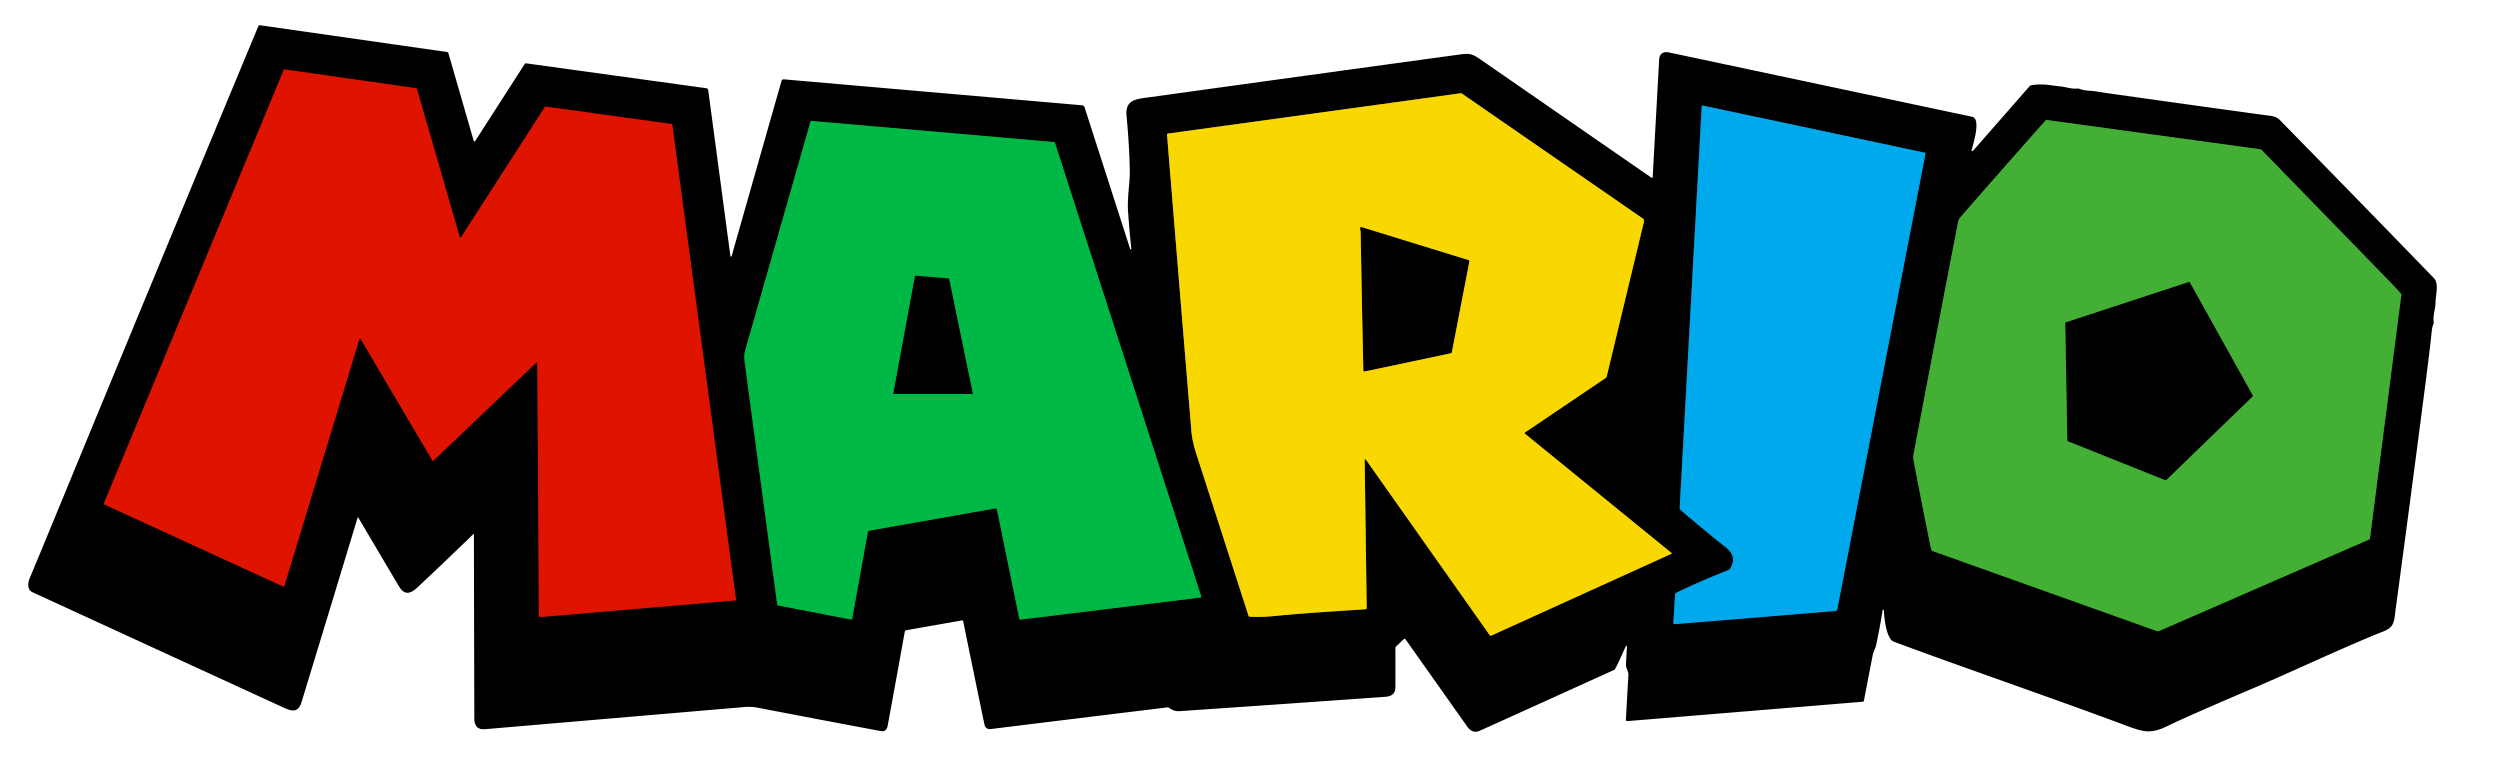 <?xml version="1.0" encoding="UTF-8" standalone="no"?>
<!DOCTYPE svg PUBLIC "-//W3C//DTD SVG 1.1//EN" "http://www.w3.org/Graphics/SVG/1.1/DTD/svg11.dtd">
<svg xmlns="http://www.w3.org/2000/svg" version="1.1" viewBox="0 0 1242 385">
<g stroke-width="2.00" fill="none" stroke-linecap="butt">
<path stroke="#6f0a00" vector-effect="non-scaling-stroke" d="
  M 266.38 180.17
  A 0.34 0.34 0.0 0 1 266.95 180.42
  L 267.72 306.21
  A 0.34 0.34 0.0 0 0 268.09 306.55
  L 365.32 298.26
  A 0.34 0.34 0.0 0 0 365.63 297.88
  L 333.98 61.94
  A 0.34 0.34 0.0 0 0 333.69 61.64
  L 271.07 52.96
  A 0.34 0.34 0.0 0 0 270.73 53.11
  L 229.03 117.92
  A 0.34 0.34 0.0 0 1 228.42 117.83
  L 207.09 44.09
  A 0.34 0.34 0.0 0 0 206.81 43.85
  L 141.37 34.49
  A 0.34 0.34 0.0 0 0 141.01 34.69
  L 51.62 250.13
  A 0.34 0.34 0.0 0 0 51.79 250.57
  L 140.76 291.42
  A 0.34 0.34 0.0 0 0 141.22 291.21
  L 178.54 168.43
  A 0.34 0.34 0.0 0 1 179.15 168.36
  L 214.81 228.77
  A 0.34 0.34 0.0 0 0 215.34 228.84
  L 266.38 180.17"
/>
<path stroke="#7c6c00" vector-effect="non-scaling-stroke" d="
  M 677.95 228.47
  A 0.32 0.32 0.0 0 1 678.53 228.28
  L 740.03 315.46
  A 0.77 0.77 0.0 0 0 740.98 315.71
  L 830.38 275.10
  A 0.22 0.21 52.1 0 0 830.42 274.74
  L 757.64 215.49
  A 0.42 0.42 0.0 0 1 757.67 214.81
  L 797.69 187.78
  A 1.23 1.23 0.0 0 0 798.20 187.04
  L 816.74 110.03
  A 1.35 1.35 0.0 0 0 816.20 108.60
  L 726.39 46.58
  A 1.27 1.24 58.1 0 0 725.49 46.36
  L 580.21 66.37
  A 0.50 0.50 0.0 0 0 579.78 66.91
  Q 585.78 140.63 591.92 214.54
  Q 592.31 219.21 594.44 225.82
  Q 607.34 265.82 620.25 305.87
  A 0.73 0.72 -7.0 0 0 620.90 306.37
  Q 626.89 306.65 632.84 306.06
  C 647.96 304.57 663.13 303.69 678.31 302.68
  A 0.70 0.70 0.0 0 0 678.97 301.97
  L 677.95 228.47"
/>
<path stroke="#005476" vector-effect="non-scaling-stroke" d="
  M 838.94 256.81
  Q 853.39 268.89 857.22 271.78
  Q 863.39 276.46 859.41 282.66
  A 1.38 1.33 -83.7 0 1 858.76 283.20
  Q 845.63 288.33 832.91 294.42
  A 1.31 1.29 79.0 0 0 832.17 295.53
  L 831.33 309.46
  A 0.59 0.59 0.0 0 0 831.96 310.08
  L 911.96 303.50
  A 0.87 0.87 0.0 0 0 912.75 302.79
  L 956.55 76.47
  A 0.54 0.53 -78.5 0 0 956.14 75.84
  L 845.93 52.45
  A 0.43 0.42 7.0 0 0 845.42 52.84
  L 834.47 252.26
  A 1.14 1.13 24.7 0 0 834.79 253.12
  Q 835.94 254.31 838.94 256.81"
/>
<path stroke="#22581b" vector-effect="non-scaling-stroke" d="
  M 1185.93 138.57
  Q 1154.89 106.64 1123.87 74.80
  A 2.33 2.33 0.0 0 0 1122.51 74.11
  L 1016.96 59.65
  A 0.90 0.88 24.1 0 0 1016.18 59.94
  Q 995.08 83.66 974.21 107.59
  C 972.91 109.08 972.87 109.87 972.51 111.75
  Q 961.47 168.62 950.69 225.53
  Q 950.38 227.17 950.69 228.81
  Q 954.71 249.93 958.99 271.00
  Q 959.28 272.42 959.60 273.21
  A 0.98 0.96 -0.5 0 0 960.19 273.78
  L 1071.56 313.52
  A 1.43 1.40 42.8 0 0 1072.60 313.49
  L 1177.03 268.00
  A 0.57 0.56 -8.4 0 0 1177.37 267.55
  L 1192.96 146.53
  A 1.02 0.99 28.0 0 0 1192.70 145.72
  Q 1189.32 142.06 1185.93 138.57"
/>
<path stroke="#005c23" vector-effect="non-scaling-stroke" d="
  M 495.23 252.92
  L 506.40 307.37
  A 0.56 0.56 0.0 0 0 507.01 307.81
  L 596.35 296.85
  A 0.49 0.48 77.6 0 0 596.75 296.22
  L 524.10 70.92
  A 0.48 0.47 82.7 0 0 523.68 70.59
  L 403.08 60.08
  A 0.39 0.38 -78.9 0 0 402.68 60.36
  Q 386.47 117.20 370.24 174.00
  Q 369.51 176.54 370.01 180.25
  Q 378.04 240.22 386.11 300.20
  A 0.71 0.71 0.0 0 0 386.69 300.80
  L 422.77 307.78
  A 0.48 0.48 0.0 0 0 423.33 307.39
  L 431.19 264.17
  A 0.65 0.63 -89.9 0 1 431.70 263.65
  L 494.67 252.54
  A 0.48 0.48 0.0 0 1 495.23 252.92"
/>
<path stroke="#7c6c00" vector-effect="non-scaling-stroke" d="
  M 675.95 115.22
  Q 676.54 148.87 677.30 184.18
  A 0.43 0.43 0.0 0 0 677.82 184.59
  L 720.78 175.53
  A 0.63 0.63 0.0 0 0 721.28 175.03
  L 729.99 129.96
  A 0.67 0.66 -76.2 0 0 729.53 129.19
  L 676.40 112.79
  A 0.53 0.53 0.0 0 0 675.72 113.19
  C 675.61 113.79 675.94 114.66 675.95 115.22"
/>
<path stroke="#22581b" vector-effect="non-scaling-stroke" d="
  M 1027.02 218.75
  A 0.57 0.57 0.0 0 0 1027.38 219.27
  L 1075.67 238.57
  A 0.57 0.57 0.0 0 0 1076.28 238.45
  L 1119.08 197.05
  A 0.57 0.57 0.0 0 0 1119.18 196.37
  L 1087.98 140.35
  A 0.57 0.57 0.0 0 0 1087.30 140.09
  L 1026.38 160.07
  A 0.57 0.57 0.0 0 0 1025.99 160.62
  L 1027.02 218.75"
/>
<path stroke="#005c23" vector-effect="non-scaling-stroke" d="
  M 454.85 136.92
  A 0.33 0.33 0.0 0 0 454.50 137.19
  L 443.77 195.36
  A 0.33 0.33 0.0 0 0 444.10 195.75
  L 482.99 195.75
  A 0.33 0.33 0.0 0 0 483.32 195.35
  L 471.57 138.56
  A 0.33 0.33 0.0 0 0 471.27 138.30
  L 454.85 136.92"
/>
</g>
<g fill="#000000">
<path d="
  M 235.08 265.41
  Q 221.32 278.79 207.30 291.90
  C 203.81 295.16 200.85 295.75 198.21 291.30
  Q 188.09 274.25 178.04 257.18
  Q 177.78 256.75 177.64 257.23
  Q 163.79 303.01 149.83 348.73
  C 148.12 354.34 144.92 353.38 140.65 351.42
  Q 78.35 322.83 16.07 294.18
  C 13.59 293.03 13.74 289.73 14.72 287.35
  Q 21.52 271.01 28.26 254.65
  Q 78.04 133.78 128.34 13.04
  A 0.81 0.81 0.0 0 1 129.20 12.55
  L 222.19 25.85
  A 0.66 0.65 85.7 0 1 222.72 26.31
  L 235.34 69.97
  A 0.41 0.40 -37.0 0 0 236.07 70.07
  L 260.61 31.88
  A 0.89 0.88 -69.4 0 1 261.48 31.48
  L 350.93 43.83
  A 1.06 1.06 0.0 0 1 351.84 44.74
  L 362.86 127.22
  A 0.31 0.31 0.0 0 0 363.46 127.27
  L 388.23 40.28
  A 1.19 1.18 10.0 0 1 389.47 39.42
  L 537.69 52.32
  A 1.24 1.24 0.0 0 1 538.77 53.18
  L 561.47 123.70
  A 0.29 0.29 0.0 0 0 562.04 123.58
  Q 561.04 114.24 560.41 104.93
  C 559.96 98.23 561.33 90.91 561.28 85.35
  Q 561.17 73.79 559.66 57.48
  C 558.91 49.28 564.74 49.20 571.66 48.23
  Q 648.70 37.54 725.75 27.00
  C 729.77 26.45 731.48 26.77 734.95 29.16
  Q 777.80 58.81 820.53 88.34
  A 0.33 0.32 18.8 0 0 821.04 88.09
  Q 822.67 58.76 824.27 29.51
  C 824.42 26.69 826.36 25.46 829.14 26.05
  Q 904.45 42.04 979.75 58.01
  C 984.34 58.99 980.24 71.59 979.52 74.63
  A 0.37 0.37 0.0 0 0 980.16 74.96
  L 1008.32 42.82
  A 1.47 1.45 16.0 0 1 1009.20 42.34
  C 1015.03 41.38 1018.73 42.47 1023.64 42.94
  C 1026.44 43.20 1029.07 44.29 1032.01 43.99
  Q 1032.50 43.94 1032.97 44.12
  C 1035.65 45.17 1038.79 45.01 1041.01 45.37
  Q 1044.15 45.89 1050.00 46.72
  Q 1107.08 54.76 1128.18 57.58
  Q 1130.98 57.96 1132.62 59.63
  Q 1171.03 98.82 1209.21 138.23
  C 1211.77 140.88 1209.98 146.77 1209.98 150.17
  C 1209.97 153.50 1208.60 156.39 1209.04 160.00
  Q 1209.09 160.49 1208.91 160.94
  Q 1208.27 162.51 1208.01 165.25
  Q 1207.38 171.96 1204.52 194.00
  Q 1197.50 248.30 1190.17 302.56
  C 1189.35 308.62 1189.69 311.45 1184.18 313.64
  C 1164.73 321.36 1140.20 333.05 1118.12 342.46
  Q 1086.14 356.10 1076.55 360.80
  C 1067.74 365.12 1063.93 363.32 1054.21 359.71
  C 1015.61 345.36 973.25 330.90 940.79 318.76
  C 937.08 317.37 936.01 306.46 935.91 303.21
  A 0.32 0.32 0.0 0 0 935.28 303.17
  Q 933.90 311.93 932.05 320.51
  C 931.68 322.24 930.67 323.85 930.32 325.66
  Q 928.15 336.84 925.99 348.10
  A 0.64 0.64 0.0 0 1 925.41 348.62
  L 808.50 358.24
  A 0.70 0.69 -0.4 0 1 807.75 357.51
  Q 808.36 346.27 808.98 335.49
  C 809.10 333.31 807.67 332.09 807.78 329.91
  Q 808.01 325.58 808.29 321.18
  A 0.30 0.30 0.0 0 0 807.73 321.03
  C 806.88 322.67 802.77 332.41 802.00 332.76
  Q 768.64 347.91 735.25 363.00
  Q 731.55 364.67 728.97 361.03
  Q 713.63 339.34 698.25 317.59
  A 0.55 0.55 0.0 0 0 697.42 317.51
  L 693.58 321.17
  A 1.14 1.11 68.8 0 0 693.23 321.99
  Q 693.28 331.78 693.23 341.49
  Q 693.21 345.82 688.25 346.17
  Q 637.13 349.81 586.00 353.30
  Q 583.20 353.49 580.87 351.68
  A 1.23 1.19 59.7 0 0 579.98 351.43
  Q 536.10 356.77 492.24 362.19
  Q 489.61 362.52 489.03 359.74
  Q 483.71 334.21 478.51 308.59
  A 0.49 0.49 0.0 0 0 477.95 308.21
  L 450.13 313.11
  A 0.77 0.76 -89.4 0 0 449.51 313.72
  Q 445.31 337.15 441.00 360.49
  Q 440.40 363.73 437.61 363.20
  Q 407.20 357.53 376.83 351.66
  Q 373.25 350.96 369.62 351.27
  Q 305.30 356.76 241.00 362.26
  Q 235.67 362.71 235.65 357.00
  Q 235.52 311.28 235.44 265.56
  Q 235.44 265.06 235.08 265.41
  Z
  M 266.38 180.17
  A 0.34 0.34 0.0 0 1 266.95 180.42
  L 267.72 306.21
  A 0.34 0.34 0.0 0 0 268.09 306.55
  L 365.32 298.26
  A 0.34 0.34 0.0 0 0 365.63 297.88
  L 333.98 61.94
  A 0.34 0.34 0.0 0 0 333.69 61.64
  L 271.07 52.96
  A 0.34 0.34 0.0 0 0 270.73 53.11
  L 229.03 117.92
  A 0.34 0.34 0.0 0 1 228.42 117.83
  L 207.09 44.09
  A 0.34 0.34 0.0 0 0 206.81 43.85
  L 141.37 34.49
  A 0.34 0.34 0.0 0 0 141.01 34.69
  L 51.62 250.13
  A 0.34 0.34 0.0 0 0 51.79 250.57
  L 140.76 291.42
  A 0.34 0.34 0.0 0 0 141.22 291.21
  L 178.54 168.43
  A 0.34 0.34 0.0 0 1 179.15 168.36
  L 214.81 228.77
  A 0.34 0.34 0.0 0 0 215.34 228.84
  L 266.38 180.17
  Z
  M 677.95 228.47
  A 0.32 0.32 0.0 0 1 678.53 228.28
  L 740.03 315.46
  A 0.77 0.77 0.0 0 0 740.98 315.71
  L 830.38 275.10
  A 0.22 0.21 52.1 0 0 830.42 274.74
  L 757.64 215.49
  A 0.42 0.42 0.0 0 1 757.67 214.81
  L 797.69 187.78
  A 1.23 1.23 0.0 0 0 798.20 187.04
  L 816.74 110.03
  A 1.35 1.35 0.0 0 0 816.20 108.60
  L 726.39 46.58
  A 1.27 1.24 58.1 0 0 725.49 46.36
  L 580.21 66.37
  A 0.50 0.50 0.0 0 0 579.78 66.91
  Q 585.78 140.63 591.92 214.54
  Q 592.31 219.21 594.44 225.82
  Q 607.34 265.82 620.25 305.87
  A 0.73 0.72 -7.0 0 0 620.90 306.37
  Q 626.89 306.65 632.84 306.06
  C 647.96 304.57 663.13 303.69 678.31 302.68
  A 0.70 0.70 0.0 0 0 678.97 301.97
  L 677.95 228.47
  Z
  M 838.94 256.81
  Q 853.39 268.89 857.22 271.78
  Q 863.39 276.46 859.41 282.66
  A 1.38 1.33 -83.7 0 1 858.76 283.20
  Q 845.63 288.33 832.91 294.42
  A 1.31 1.29 79.0 0 0 832.17 295.53
  L 831.33 309.46
  A 0.59 0.59 0.0 0 0 831.96 310.08
  L 911.96 303.50
  A 0.87 0.87 0.0 0 0 912.75 302.79
  L 956.55 76.47
  A 0.54 0.53 -78.5 0 0 956.14 75.84
  L 845.93 52.45
  A 0.43 0.42 7.0 0 0 845.42 52.84
  L 834.47 252.26
  A 1.14 1.13 24.7 0 0 834.79 253.12
  Q 835.94 254.31 838.94 256.81
  Z
  M 1185.93 138.57
  Q 1154.89 106.64 1123.87 74.80
  A 2.33 2.33 0.0 0 0 1122.51 74.11
  L 1016.96 59.65
  A 0.90 0.88 24.1 0 0 1016.18 59.94
  Q 995.08 83.66 974.21 107.59
  C 972.91 109.08 972.87 109.87 972.51 111.75
  Q 961.47 168.62 950.69 225.53
  Q 950.38 227.17 950.69 228.81
  Q 954.71 249.93 958.99 271.00
  Q 959.28 272.42 959.60 273.21
  A 0.98 0.96 -0.5 0 0 960.19 273.78
  L 1071.56 313.52
  A 1.43 1.40 42.8 0 0 1072.60 313.49
  L 1177.03 268.00
  A 0.57 0.56 -8.4 0 0 1177.37 267.55
  L 1192.96 146.53
  A 1.02 0.99 28.0 0 0 1192.70 145.72
  Q 1189.32 142.06 1185.93 138.57
  Z
  M 495.23 252.92
  L 506.40 307.37
  A 0.56 0.56 0.0 0 0 507.01 307.81
  L 596.35 296.85
  A 0.49 0.48 77.6 0 0 596.75 296.22
  L 524.10 70.92
  A 0.48 0.47 82.7 0 0 523.68 70.59
  L 403.08 60.08
  A 0.39 0.38 -78.9 0 0 402.68 60.36
  Q 386.47 117.20 370.24 174.00
  Q 369.51 176.54 370.01 180.25
  Q 378.04 240.22 386.11 300.20
  A 0.71 0.71 0.0 0 0 386.69 300.80
  L 422.77 307.78
  A 0.48 0.48 0.0 0 0 423.33 307.39
  L 431.19 264.17
  A 0.65 0.63 -89.9 0 1 431.70 263.65
  L 494.67 252.54
  A 0.48 0.48 0.0 0 1 495.23 252.92
  Z"
/>
<path d="
  M 675.95 115.22
  C 675.94 114.66 675.61 113.79 675.72 113.19
  A 0.53 0.53 0.0 0 1 676.40 112.79
  L 729.53 129.19
  A 0.67 0.66 -76.2 0 1 729.99 129.96
  L 721.28 175.03
  A 0.63 0.63 0.0 0 1 720.78 175.53
  L 677.82 184.59
  A 0.43 0.43 0.0 0 1 677.30 184.18
  Q 676.54 148.87 675.95 115.22
  Z"
/>
<path d="
  M 454.85 136.92
  L 471.27 138.30
  A 0.33 0.33 0.0 0 1 471.57 138.56
  L 483.32 195.35
  A 0.33 0.33 0.0 0 1 482.99 195.75
  L 444.10 195.75
  A 0.33 0.33 0.0 0 1 443.77 195.36
  L 454.50 137.19
  A 0.33 0.33 0.0 0 1 454.85 136.92
  Z"
/>
<path d="
  M 1027.02 218.75
  L 1025.99 160.62
  A 0.57 0.57 0.0 0 1 1026.38 160.07
  L 1087.30 140.09
  A 0.57 0.57 0.0 0 1 1087.98 140.35
  L 1119.18 196.37
  A 0.57 0.57 0.0 0 1 1119.08 197.05
  L 1076.28 238.45
  A 0.57 0.57 0.0 0 1 1075.67 238.57
  L 1027.38 219.27
  A 0.57 0.57 0.0 0 1 1027.02 218.75
  Z"
/>
</g>
<path fill="#44af35" d="
  M 1185.93 138.57
  Q 1189.32 142.06 1192.70 145.72
  A 1.02 0.99 28.0 0 1 1192.96 146.53
  L 1177.37 267.55
  A 0.57 0.56 -8.4 0 1 1177.03 268.00
  L 1072.60 313.49
  A 1.43 1.40 42.8 0 1 1071.56 313.52
  L 960.19 273.78
  A 0.98 0.96 -0.5 0 1 959.60 273.21
  Q 959.28 272.42 958.99 271.00
  Q 954.71 249.93 950.69 228.81
  Q 950.38 227.17 950.69 225.53
  Q 961.47 168.62 972.51 111.75
  C 972.87 109.87 972.91 109.08 974.21 107.59
  Q 995.08 83.66 1016.18 59.94
  A 0.90 0.88 24.1 0 1 1016.96 59.65
  L 1122.51 74.11
  A 2.33 2.33 0.0 0 1 1123.87 74.80
  Q 1154.89 106.64 1185.93 138.57
  Z
  M 1027.02 218.75
  A 0.57 0.57 0.0 0 0 1027.38 219.27
  L 1075.67 238.57
  A 0.57 0.57 0.0 0 0 1076.28 238.45
  L 1119.08 197.05
  A 0.57 0.57 0.0 0 0 1119.18 196.37
  L 1087.98 140.35
  A 0.57 0.57 0.0 0 0 1087.30 140.09
  L 1026.38 160.07
  A 0.57 0.57 0.0 0 0 1025.99 160.62
  L 1027.02 218.75
  Z"
/>
<path fill="#de1400" d="
  M 266.38 180.17
  L 215.34 228.84
  A 0.34 0.34 0.0 0 1 214.81 228.77
  L 179.15 168.36
  A 0.34 0.34 0.0 0 0 178.54 168.43
  L 141.22 291.21
  A 0.34 0.34 0.0 0 1 140.76 291.42
  L 51.79 250.57
  A 0.34 0.34 0.0 0 1 51.62 250.13
  L 141.01 34.69
  A 0.34 0.34 0.0 0 1 141.37 34.49
  L 206.81 43.85
  A 0.34 0.34 0.0 0 1 207.09 44.09
  L 228.42 117.83
  A 0.34 0.34 0.0 0 0 229.03 117.92
  L 270.73 53.11
  A 0.34 0.34 0.0 0 1 271.07 52.96
  L 333.69 61.64
  A 0.34 0.34 0.0 0 1 333.98 61.94
  L 365.63 297.88
  A 0.34 0.34 0.0 0 1 365.32 298.26
  L 268.09 306.55
  A 0.34 0.34 0.0 0 1 267.72 306.21
  L 266.95 180.42
  A 0.34 0.34 0.0 0 0 266.38 180.17
  Z"
/>
<path fill="#00a8ec" d="
  M 838.94 256.81
  Q 835.94 254.31 834.79 253.12
  A 1.14 1.13 24.7 0 1 834.47 252.26
  L 845.42 52.84
  A 0.43 0.42 7.0 0 1 845.93 52.45
  L 956.14 75.84
  A 0.54 0.53 -78.5 0 1 956.55 76.47
  L 912.75 302.79
  A 0.87 0.87 0.0 0 1 911.96 303.50
  L 831.96 310.08
  A 0.59 0.59 0.0 0 1 831.33 309.46
  L 832.17 295.53
  A 1.31 1.29 79.0 0 1 832.91 294.42
  Q 845.63 288.33 858.76 283.20
  A 1.38 1.33 -83.7 0 0 859.41 282.66
  Q 863.39 276.46 857.22 271.78
  Q 853.39 268.89 838.94 256.81
  Z"
/>
<path fill="#f8d800" d="
  M 677.95 228.47
  L 678.97 301.97
  A 0.70 0.70 0.0 0 1 678.31 302.68
  C 663.13 303.69 647.96 304.57 632.84 306.06
  Q 626.89 306.65 620.90 306.37
  A 0.73 0.72 -7.0 0 1 620.25 305.87
  Q 607.34 265.82 594.44 225.82
  Q 592.31 219.21 591.92 214.54
  Q 585.78 140.63 579.78 66.91
  A 0.50 0.50 0.0 0 1 580.21 66.37
  L 725.49 46.36
  A 1.27 1.24 58.1 0 1 726.39 46.58
  L 816.20 108.60
  A 1.35 1.35 0.0 0 1 816.74 110.03
  L 798.20 187.04
  A 1.23 1.23 0.0 0 1 797.69 187.78
  L 757.67 214.81
  A 0.42 0.42 0.0 0 0 757.64 215.49
  L 830.42 274.74
  A 0.22 0.21 52.1 0 1 830.38 275.10
  L 740.98 315.71
  A 0.77 0.77 0.0 0 1 740.03 315.46
  L 678.53 228.28
  A 0.32 0.32 0.0 0 0 677.95 228.47
  Z
  M 675.95 115.22
  Q 676.54 148.87 677.30 184.18
  A 0.43 0.43 0.0 0 0 677.82 184.59
  L 720.78 175.53
  A 0.63 0.63 0.0 0 0 721.28 175.03
  L 729.99 129.96
  A 0.67 0.66 -76.2 0 0 729.53 129.19
  L 676.40 112.79
  A 0.53 0.53 0.0 0 0 675.72 113.19
  C 675.61 113.79 675.94 114.66 675.95 115.22
  Z"
/>
<path fill="#00b846" d="
  M 494.67 252.54
  L 431.70 263.65
  A 0.65 0.63 -89.9 0 0 431.19 264.17
  L 423.33 307.39
  A 0.48 0.48 0.0 0 1 422.77 307.78
  L 386.69 300.80
  A 0.71 0.71 0.0 0 1 386.11 300.20
  Q 378.04 240.22 370.01 180.25
  Q 369.51 176.54 370.24 174.00
  Q 386.47 117.20 402.68 60.36
  A 0.39 0.38 -78.9 0 1 403.08 60.08
  L 523.68 70.59
  A 0.48 0.47 82.7 0 1 524.10 70.92
  L 596.75 296.22
  A 0.49 0.48 77.6 0 1 596.35 296.85
  L 507.01 307.81
  A 0.56 0.56 0.0 0 1 506.40 307.37
  L 495.23 252.92
  A 0.48 0.48 0.0 0 0 494.67 252.54
  Z
  M 454.85 136.92
  A 0.33 0.33 0.0 0 0 454.50 137.19
  L 443.77 195.36
  A 0.33 0.33 0.0 0 0 444.10 195.75
  L 482.99 195.75
  A 0.33 0.33 0.0 0 0 483.32 195.35
  L 471.57 138.56
  A 0.33 0.33 0.0 0 0 471.27 138.30
  L 454.85 136.92
  Z"
/>
</svg>
